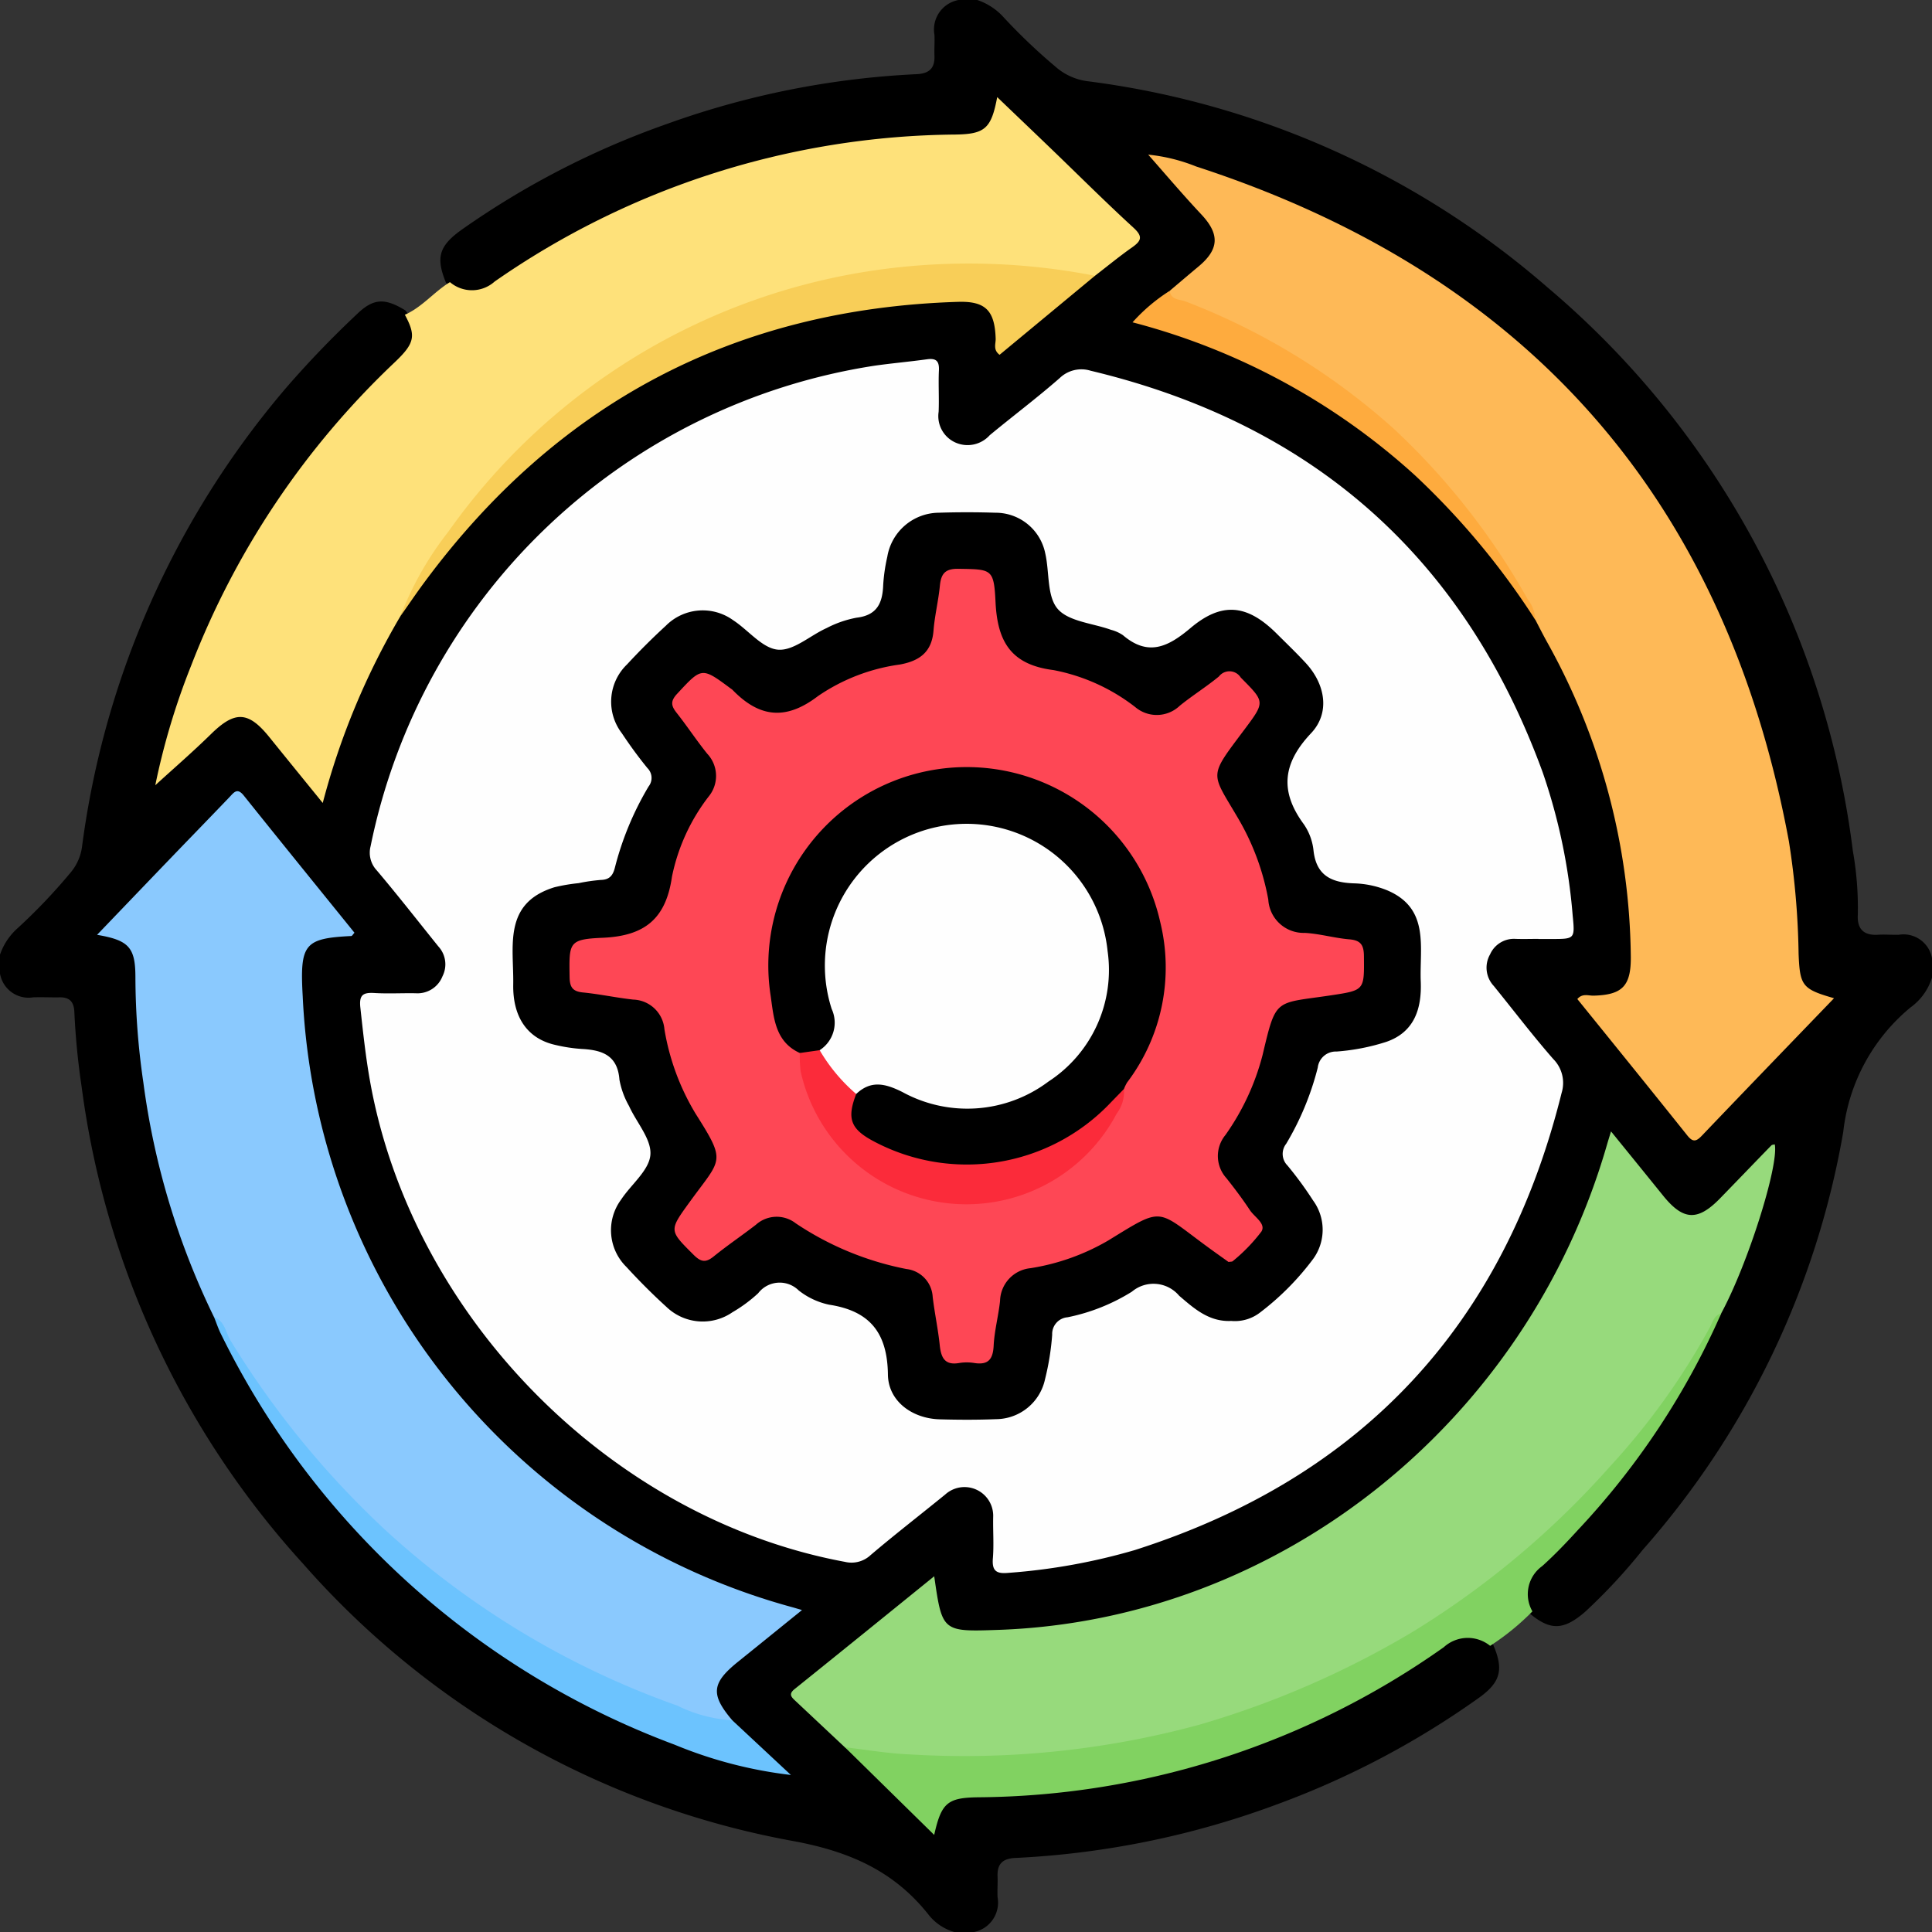 <svg id="Grupo_142251" data-name="Grupo 142251" xmlns="http://www.w3.org/2000/svg" xmlns:xlink="http://www.w3.org/1999/xlink" width="126.864" height="126.864" viewBox="0 0 126.864 126.864">
  <rect x="0" y="0" width="126.864" height="126.864" fill="#333333" stroke="none"/>
  <defs>
    <clipPath id="clip-path">
      <rect id="Rectángulo_37565" data-name="Rectángulo 37565" width="126.864" height="126.864" fill="none"/>
    </clipPath>
  </defs>
  <g id="Grupo_142250" data-name="Grupo 142250" clip-path="url(#clip-path)">
    <path id="Trazado_146895" data-name="Trazado 146895" d="M0,63.927V62.688a4.091,4.091,0,0,1,1.134-1.719,37.232,37.232,0,0,0,3.573-3.761,3.3,3.3,0,0,0,.673-1.563A57.94,57.94,0,0,1,18.8,25.452a65.655,65.655,0,0,1,4.623-4.81c1.1-1.07,1.847-1.087,3.2-.259.984,1.263.938,2.178-.352,3.445a60.658,60.658,0,0,0-6.811,7.825,54.437,54.437,0,0,0-8.871,19.478c1.1-1.2,2.069-2.163,3.041-3.121,1.708-1.682,2.865-1.6,4.4.285a40.41,40.41,0,0,0,3.031,3.626,47.9,47.9,0,0,1,5.057-11.651,44.527,44.527,0,0,1,9.332-10.656A43.539,43.539,0,0,1,56.6,20.019,34.88,34.88,0,0,1,62.25,19.5c2.693.007,3.141.381,3.59,3.2,2-1.649,3.942-3.207,5.872-4.785.7-.511,1.352-1.082,2.045-1.6.583-.437.665-.829.085-1.39-2.635-2.548-5.129-5.243-8.039-7.648-.541.669-.943,1.507-1.889,1.77a10.741,10.741,0,0,1-2.7.191,52.222,52.222,0,0,0-19.416,4.4,55.369,55.369,0,0,0-9.063,5.05c-1.447.967-2.237.918-3.443-.106-.672-1.643-.5-2.408,1.01-3.49A55.081,55.081,0,0,1,43.77,8.146,56.122,56.122,0,0,1,60.193,4.869c.839-.04,1.2-.4,1.168-1.218-.017-.452.022-.908,0-1.359A1.97,1.97,0,0,1,62.937,0h1.239A4.069,4.069,0,0,1,65.9,1.131a37.881,37.881,0,0,0,3.591,3.4,3.938,3.938,0,0,0,1.914.8A56.985,56.985,0,0,1,101.6,18.855a57.781,57.781,0,0,1,20.066,37.016,21.443,21.443,0,0,1,.327,4.189c-.055.936.38,1.38,1.335,1.319.452-.029.909.016,1.362,0a1.9,1.9,0,0,1,2.178,1.562v1.239a3.8,3.8,0,0,1-1.411,1.969,12.358,12.358,0,0,0-4.422,8.187,55.793,55.793,0,0,1-13.172,27.439,37.128,37.128,0,0,1-3.788,4.074c-1.4,1.2-2.257,1.226-3.59.129a2.48,2.48,0,0,1,.515-3.339c1.65-1.727,3.392-3.36,4.876-5.251a55.113,55.113,0,0,0,6.922-11.237,47.557,47.557,0,0,0,3.437-10.206c-1.022.978-2.017,1.962-3.016,2.943-1.663,1.633-2.854,1.559-4.325-.249-.936-1.15-1.828-2.335-2.844-3.521a2.453,2.453,0,0,0-.533,1.232,43.962,43.962,0,0,1-36.5,30.682,28.7,28.7,0,0,1-4.311.339c-2.8-.046-3.166-.315-3.69-3.126-1.885,1.315-3.534,2.864-5.32,4.236-.851.653-1.654,1.37-2.522,2-.685.5-.824.9-.1,1.526.933.81,1.757,1.743,2.655,2.6,1.5,1.656,3.243,3.053,4.84,4.6.319.31.567.463.837-.061a2.988,2.988,0,0,1,3.024-1.519,48.9,48.9,0,0,0,12.843-1.678,52.851,52.851,0,0,0,15.774-6.984c.658-.426,1.288-.9,1.968-1.287A2.281,2.281,0,0,1,98.05,108c.7,1.628.5,2.464-.958,3.5a56.088,56.088,0,0,1-13.185,6.962,57.061,57.061,0,0,1-17.237,3.539c-.84.037-1.2.4-1.165,1.218.016.452-.022.908,0,1.359a1.969,1.969,0,0,1-1.578,2.292H62.689a3.311,3.311,0,0,1-1.714-1.141c-2.284-2.889-5.229-4.166-8.909-4.842a56.216,56.216,0,0,1-32.16-18.2,57.637,57.637,0,0,1-14.542-31.3,48.34,48.34,0,0,1-.481-4.92c-.024-.662-.291-.991-.973-.978-.577.011-1.157-.022-1.733,0A1.9,1.9,0,0,1,0,63.927" transform="translate(0 0.001)"/>
    <path id="Trazado_146896" data-name="Trazado 146896" d="M148.922,109.394c-.5,0-.991.016-1.487,0a1.714,1.714,0,0,0-1.692,1.019,1.756,1.756,0,0,0,.241,2.068c1.3,1.6,2.548,3.247,3.908,4.8a2.227,2.227,0,0,1,.549,2.229c-3.776,15.213-13.092,25.255-28.037,30.02a39.925,39.925,0,0,1-8.26,1.491c-.8.079-1.118-.1-1.048-.955.073-.9,0-1.816.02-2.723a1.885,1.885,0,0,0-3.148-1.466c-1.631,1.329-3.3,2.618-4.9,3.978a1.833,1.833,0,0,1-1.68.447c-15.371-2.848-28.453-16.1-31.2-31.616-.281-1.585-.452-3.182-.626-4.782-.089-.825.168-1,.916-.957.9.055,1.816,0,2.723.017a1.76,1.76,0,0,0,1.755-1.118,1.732,1.732,0,0,0-.273-1.958c-1.345-1.67-2.665-3.363-4.05-5a1.693,1.693,0,0,1-.4-1.574,39.985,39.985,0,0,1,33.092-31.558c1.143-.163,2.294-.262,3.438-.421.591-.082.819.1.79.721-.043.906.019,1.817-.019,2.724a1.9,1.9,0,0,0,1.1,2.019,1.956,1.956,0,0,0,2.255-.479c1.525-1.263,3.113-2.453,4.6-3.757a2.051,2.051,0,0,1,2.024-.478c14.594,3.489,24.52,12.249,29.678,26.35a38.141,38.141,0,0,1,1.976,9.412c.153,1.552.144,1.553-1.384,1.554h-.867" transform="translate(-47.899 -47.742)" fill="#fefefe"/>
    <path id="Trazado_146897" data-name="Trazado 146897" d="M229.542,39.662c.628-.53,1.253-1.064,1.884-1.59,1.374-1.143,1.4-2.136.187-3.427-1.259-1.343-2.449-2.75-3.486-3.923a11.506,11.506,0,0,1,3.148.778c21.73,7.072,34.751,21.812,38.923,44.312a51.888,51.888,0,0,1,.637,7.392c.085,2.1.24,2.313,2.327,2.912-2.918,3.03-5.81,6.022-8.684,9.032-.372.39-.591.429-.951-.021-2.391-2.992-4.8-5.966-7.221-8.957.336-.393.728-.215,1.061-.223,1.9-.047,2.47-.634,2.45-2.572A43.2,43.2,0,0,0,254.3,62.693c-.257-.467-.5-.943-.744-1.416a51.551,51.551,0,0,0-6.425-9.205,41.718,41.718,0,0,0-16.791-11.479c-.389-.149-1.08-.155-.794-.93" transform="translate(-152.731 -20.568)" fill="#feb957"/>
    <path id="Trazado_146898" data-name="Trazado 146898" d="M26.97,191.739a49.976,49.976,0,0,1-4.643-15.409,48.144,48.144,0,0,1-.522-6.9c0-1.977-.428-2.444-2.518-2.8,1.675-1.746,3.289-3.432,4.907-5.114,1.259-1.309,2.525-2.61,3.781-3.921.294-.308.512-.653.946-.11,2.415,3.019,4.853,6.02,7.268,9.008-.109.118-.155.213-.206.215-3.088.155-3.385.52-3.193,3.947a43.674,43.674,0,0,0,32.186,40.137c.116.033.232.068.6.177-1.477,1.194-2.832,2.294-4.193,3.388-1.747,1.405-1.824,2.156-.384,3.851-.235.69-.723.285-1.065.195a40.205,40.205,0,0,1-6.051-2.159,57.266,57.266,0,0,1-18.8-13.215,44.927,44.927,0,0,1-7.741-10.818.956.956,0,0,0-.379-.473" transform="translate(-12.913 -105.245)" fill="#8ac9fe"/>
    <path id="Trazado_146899" data-name="Trazado 146899" d="M47.247,33.587c1.139-.5,1.917-1.507,2.961-2.141a2.229,2.229,0,0,0,2.934-.039A53.678,53.678,0,0,1,83.4,21.754c1.946-.029,2.355-.4,2.743-2.458,1.236,1.184,2.414,2.307,3.587,3.436,1.784,1.717,3.536,3.467,5.361,5.139.622.569.531.855-.082,1.286-.84.59-1.634,1.245-2.448,1.872-1.368.423-2.689-.136-4.017-.262A41.835,41.835,0,0,0,69.371,33.28c-9.258,3.539-16.181,9.8-21.293,18.192a11.514,11.514,0,0,0-1.123,1.909,48.247,48.247,0,0,0-5.1,12.264c-1.248-1.537-2.381-2.928-3.508-4.324-1.384-1.714-2.263-1.735-3.829-.2-1.2,1.175-2.468,2.272-3.659,3.36a46.059,46.059,0,0,1,2.346-7.833A54.38,54.38,0,0,1,46.6,36.691c1.3-1.239,1.389-1.723.65-3.1" transform="translate(-20.662 -12.919)" fill="#fee17a"/>
    <path id="Trazado_146900" data-name="Trazado 146900" d="M160.7,265.233q-1.621-1.522-3.243-3.044c-.26-.243-.477-.442-.061-.776,3.042-2.444,6.072-4.9,9.172-7.411.525,3.65.525,3.65,4.219,3.521,18.423-.642,34.689-13.605,39.952-31.839.065-.227.137-.453.27-.893,1.22,1.5,2.324,2.861,3.424,4.222,1.324,1.637,2.27,1.683,3.745.167,1.123-1.154,2.237-2.316,3.36-3.469.048-.049.148-.048.225-.068.273,1.414-1.784,7.9-3.517,11.093a75.014,75.014,0,0,1-3.934,6.418c-9.246,12.12-21.294,19.644-36.353,22.251a63.886,63.886,0,0,1-15.909.388,3.211,3.211,0,0,1-1.351-.56" transform="translate(-105.223 -150.498)" fill="#97da7c"/>
    <path id="Trazado_146901" data-name="Trazado 146901" d="M167.868,289.429c1.422.161,2.841.413,4.267.467a58.83,58.83,0,0,0,19.031-1.956,60.071,60.071,0,0,0,13.982-6.09,57.313,57.313,0,0,0,12.995-10.9,45.851,45.851,0,0,0,6.519-9.091c.189-.353.284-.794.752-.925A50.356,50.356,0,0,1,216,275.161c-.749.821-1.519,1.63-2.345,2.371a2.264,2.264,0,0,0-.641,2.972,16.277,16.277,0,0,1-2.776,2.263,2.335,2.335,0,0,0-3.043.089,53.584,53.584,0,0,1-30.577,9.856c-2.022.027-2.413.367-2.887,2.471l-5.858-5.753" transform="translate(-112.388 -174.694)" fill="#81d261"/>
    <path id="Trazado_146902" data-name="Trazado 146902" d="M79.556,75.521a21.369,21.369,0,0,1,3.14-5.54,41.629,41.629,0,0,1,27.527-17.1,43.087,43.087,0,0,1,14.94.286L118.9,58.356c-.442-.329-.247-.726-.257-1.054-.056-1.84-.653-2.48-2.475-2.423-14.673.456-26.339,6.644-35.053,18.436-.535.724-1.04,1.47-1.559,2.206" transform="translate(-53.263 -35.058)" fill="#f8ce58"/>
    <path id="Trazado_146903" data-name="Trazado 146903" d="M42.533,261.706c.728.265.76,1.027,1.1,1.563a59.188,59.188,0,0,0,10.027,12.3,55.886,55.886,0,0,0,19.3,11.645,9.323,9.323,0,0,0,3.6.959l3.851,3.592a28.617,28.617,0,0,1-7.635-1.988A54.329,54.329,0,0,1,43,262.841c-.185-.363-.312-.756-.465-1.135" transform="translate(-28.476 -175.212)" fill="#6cc3fe"/>
    <path id="Trazado_146904" data-name="Trazado 146904" d="M227.456,57.772c.079.624.656.549,1.038.7a44.034,44.034,0,0,1,13.684,8.371,46.207,46.207,0,0,1,8.777,11.177,2.391,2.391,0,0,1,.511,1.368,50.152,50.152,0,0,0-7.874-9.468,44.1,44.1,0,0,0-18.58-10.077,11.612,11.612,0,0,1,2.445-2.07" transform="translate(-150.645 -38.678)" fill="#feab3e"/>
    <path id="Trazado_146905" data-name="Trazado 146905" d="M149.007,154.885c-1.456.056-2.433-.839-3.392-1.658a2.2,2.2,0,0,0-3.1-.267,12.729,12.729,0,0,1-4.225,1.682,1.1,1.1,0,0,0-1.012,1.148,17.116,17.116,0,0,1-.471,2.927,3.314,3.314,0,0,1-3.2,2.616c-1.237.05-2.478.045-3.715.011-1.8-.05-3.38-1.186-3.4-2.945-.037-2.733-1.183-4.173-3.857-4.582a4.832,4.832,0,0,1-2-.936,1.779,1.779,0,0,0-2.663.183,9.506,9.506,0,0,1-1.689,1.248,3.436,3.436,0,0,1-4.332-.349c-.916-.832-1.793-1.712-2.629-2.624a3.377,3.377,0,0,1-.351-4.422c.654-.995,1.835-1.911,1.923-2.936s-.913-2.127-1.4-3.209a5.478,5.478,0,0,1-.632-1.731c-.122-1.619-1.154-1.949-2.489-2.019a10.469,10.469,0,0,1-1.711-.261c-1.811-.4-2.812-1.792-2.774-3.975.043-2.478-.7-5.331,2.708-6.381a11.487,11.487,0,0,1,1.585-.269,11.454,11.454,0,0,1,1.468-.212c.561-.015.782-.293.911-.794a20.025,20.025,0,0,1,2.216-5.342.907.907,0,0,0-.073-1.205c-.6-.734-1.158-1.5-1.684-2.293a3.4,3.4,0,0,1,.344-4.52c.812-.878,1.662-1.726,2.544-2.535a3.413,3.413,0,0,1,4.425-.363c1,.651,1.91,1.843,2.936,1.932s2.111-.929,3.193-1.415a7.06,7.06,0,0,1,1.976-.685c1.362-.16,1.706-.984,1.746-2.167a11.477,11.477,0,0,1,.268-1.835,3.459,3.459,0,0,1,3.378-2.89c1.237-.04,2.478-.04,3.715,0a3.326,3.326,0,0,1,3.279,2.669c.284,1.235.1,2.814.816,3.645s2.3.941,3.5,1.374a2.516,2.516,0,0,1,.785.353c1.66,1.415,2.967.772,4.439-.47,2.076-1.751,3.737-1.543,5.655.366.644.641,1.3,1.27,1.916,1.937,1.28,1.386,1.609,3.261.348,4.6-1.877,1.986-2.072,3.824-.476,5.988a3.717,3.717,0,0,1,.633,1.726c.184,1.645,1.187,2.1,2.659,2.149a6.215,6.215,0,0,1,2.163.451c2.837,1.191,2.129,3.753,2.219,5.99.072,1.787-.417,3.331-2.265,3.968a13.959,13.959,0,0,1-3.264.635,1.191,1.191,0,0,0-1.234,1.056,18.68,18.68,0,0,1-2.072,5,1.076,1.076,0,0,0,.083,1.427,23.829,23.829,0,0,1,1.68,2.294,3.256,3.256,0,0,1,.013,3.833,17.7,17.7,0,0,1-3.47,3.509,2.7,2.7,0,0,1-1.939.569" transform="translate(-68.187 -68.144)"/>
    <path id="Trazado_146906" data-name="Trazado 146906" d="M156.41,158.525c-.375-.269-.778-.553-1.177-.843-3.636-2.638-2.983-2.867-6.731-.568a14.622,14.622,0,0,1-5.1,1.816,2.214,2.214,0,0,0-2,2.155c-.106.982-.371,1.952-.42,2.935-.045.9-.361,1.28-1.272,1.136a3.075,3.075,0,0,0-.988,0c-.955.166-1.194-.353-1.28-1.168-.111-1.065-.339-2.117-.464-3.18a1.949,1.949,0,0,0-1.728-1.824,19.873,19.873,0,0,1-7.263-3,2.037,2.037,0,0,0-2.618.095c-.913.706-1.874,1.354-2.771,2.08-.52.421-.832.374-1.311-.1-1.627-1.622-1.634-1.586-.263-3.479,2.09-2.887,2.429-2.564.383-5.8a15.67,15.67,0,0,1-2.044-5.54,2.122,2.122,0,0,0-2.045-1.947c-1.106-.12-2.2-.361-3.3-.468-.689-.067-.872-.352-.882-1.021-.033-2.253-.071-2.475,2.164-2.57,2.765-.117,4.162-1.239,4.56-4.02a12.783,12.783,0,0,1,2.4-5.246,2.127,2.127,0,0,0-.089-2.824c-.7-.868-1.311-1.8-2-2.674-.362-.456-.432-.764.02-1.25,1.632-1.757,1.61-1.778,3.541-.342a.756.756,0,0,1,.1.075c1.751,1.807,3.487,2.038,5.617.409a12.489,12.489,0,0,1,5.384-2.073c1.3-.241,2.091-.829,2.2-2.228.078-.984.321-1.953.417-2.937.077-.78.329-1.133,1.213-1.118,2.194.037,2.335-.019,2.443,2.193.126,2.565.992,4.1,3.8,4.456a12.6,12.6,0,0,1,5.369,2.426A2.185,2.185,0,0,0,153.2,122c.832-.676,1.749-1.245,2.575-1.926a.874.874,0,0,1,1.431.07c1.577,1.595,1.619,1.576.279,3.368-2.432,3.252-2.257,2.782-.433,5.908a16.226,16.226,0,0,1,1.964,5.307,2.323,2.323,0,0,0,2.393,2.186c.983.053,1.951.342,2.935.424.752.063.945.384.952,1.1.021,2.228.052,2.24-2.12,2.569-3.76.569-3.628.106-4.538,3.936a16,16,0,0,1-2.439,5.246,2.163,2.163,0,0,0,.071,2.834c.537.679,1.061,1.373,1.537,2.095.3.455,1.072.892.758,1.406a11.266,11.266,0,0,1-1.883,1.945c-.046.045-.15.031-.275.054" transform="translate(-75.734 -75.655)" fill="#fe4755"/>
    <path id="Trazado_146907" data-name="Trazado 146907" d="M154.744,171.178c-1.644-.743-1.713-2.351-1.92-3.772a13.025,13.025,0,0,1,25.579-4.847,12.508,12.508,0,0,1-2.171,10.555,2.7,2.7,0,0,0-.206.427,8.236,8.236,0,0,1-4.223,3.794,12.775,12.775,0,0,1-12.613-.25c-1.373-.78-1.654-1.849-.9-3.314.922-1.044,1.934-.988,3.118-.4a8.647,8.647,0,0,0,9.968-1,8.366,8.366,0,0,0,3.095-8.73,8.578,8.578,0,0,0-6.444-6.831,8.96,8.96,0,0,0-11,10.9c.3,1.342.585,2.635-.923,3.48a1.193,1.193,0,0,1-1.358-.013" transform="translate(-102.222 -102.033)"/>
    <path id="Trazado_146908" data-name="Trazado 146908" d="M162.618,211.527c-.625,1.611-.373,2.3,1.133,3.1a13.011,13.011,0,0,0,15.508-2.461c.312-.324.627-.644.941-.967a2.4,2.4,0,0,1-.48,1.62,11.153,11.153,0,0,1-20.746-2.751,7.642,7.642,0,0,1-.058-1.231l1.3-.185a9.7,9.7,0,0,1,2.4,2.876" transform="translate(-106.395 -139.692)" fill="#fb2b3a"/>
    <path id="Trazado_146909" data-name="Trazado 146909" d="M165.259,181.435a11.351,11.351,0,0,1-2.4-2.876,2.145,2.145,0,0,0,.79-2.706,9.307,9.307,0,1,1,18.118-3.8,8.739,8.739,0,0,1-3.887,8.568,8.865,8.865,0,0,1-9.587.686c-1.108-.553-2.06-.8-3.037.131" transform="translate(-109.037 -109.599)" fill="#fefefe"/>
  </g>
</svg>
